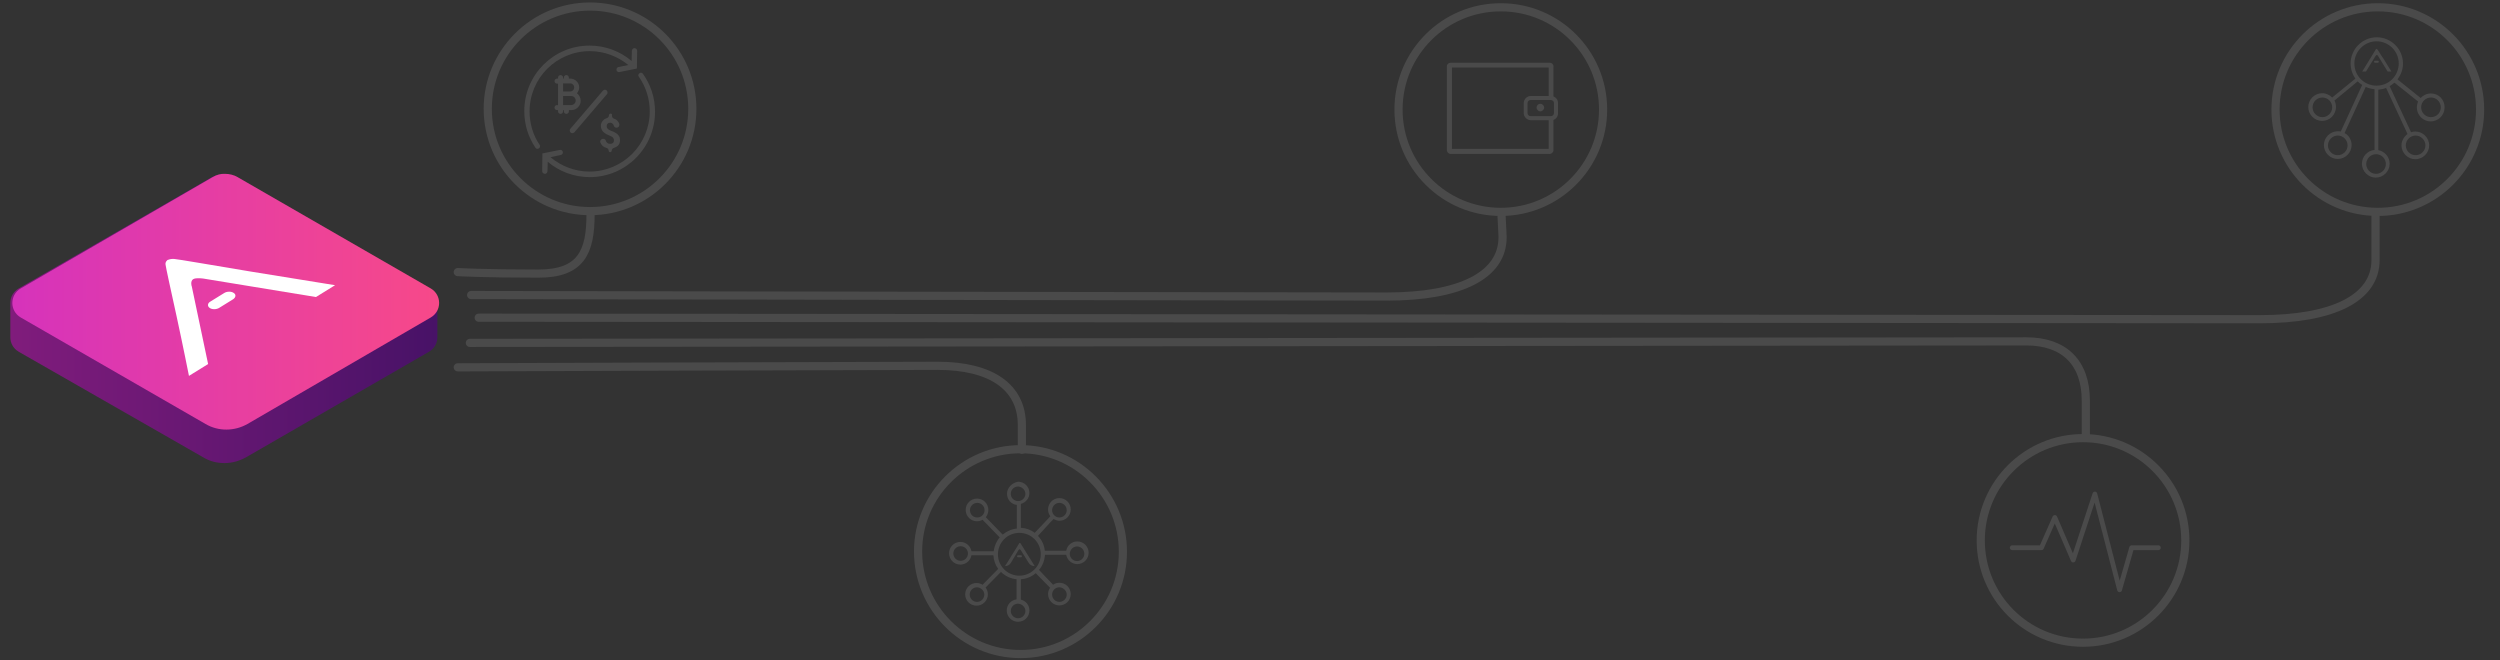 <?xml version="1.0" encoding="utf-8"?>
<!-- Generator: Adobe Illustrator 22.0.1, SVG Export Plug-In . SVG Version: 6.00 Build 0)  -->
<svg version="1.1" id="Layer_1" xmlns="http://www.w3.org/2000/svg" xmlns:xlink="http://www.w3.org/1999/xlink" x="0px" y="0px"
	 viewBox="0 0 992.3 262" style="enable-background:new 0 0 992.3 262;" xml:space="preserve">
<rect x="0" y="0" width="992.3" height="262" fill="#333333" stroke="none"/>
<style type="text/css">
	.st0{fill:none;stroke:#4A4A4A;stroke-width:3.24;stroke-linecap:round;stroke-linejoin:round;}
	.st1{fill:#4A4A4A;}
	.st2{fill:none;stroke:#4A4A4A;stroke-width:3.24;}
	.st3{fill:none;stroke:#4A4A4A;stroke-width:1.9;stroke-linecap:round;stroke-linejoin:round;}
	.st4{fill:url(#SVGID_1_);}
	.st5{fill:none;}
	.st6{fill:url(#SVGID_2_);}
	.st7{fill:#FFFFFF;}
</style>
<g>
	<g id="blockchain">
		<path class="st0" d="M190,126.1c0,0,670,0.6,707,0.6c29.1,0,45.9-8.4,45.9-23.5c0-12.4,0-18.6,0-18.6"/>
		<g>
			<path class="st1" d="M964.9,46.5c-2.2,0-3.9-1.8-3.9-3.9c0-2.2,1.8-3.9,3.9-3.9c2.2,0,3.9,1.8,3.9,3.9
				C968.8,44.8,967.1,46.5,964.9,46.5 M943.3,34c-4.9,0-8.8-3.9-8.8-8.8s4-8.8,8.8-8.8s8.8,3.9,8.8,8.8c0,2-0.7,4-2,5.6
				C948.5,32.8,946,34,943.3,34 M947,65.1c0,2.2-1.8,3.9-3.9,3.9c-2.2,0-3.9-1.8-3.9-3.9c0-2.2,1.8-3.9,3.9-3.9
				C945.2,61.2,947,62.9,947,65.1 M962.7,57.7c0,2.2-1.8,3.9-3.9,3.9c-2.2,0-3.9-1.8-3.9-3.9s1.8-3.9,3.9-3.9S962.7,55.6,962.7,57.7
				 M931.8,57.7c0,2.2-1.8,3.9-3.9,3.9c-2.2,0-3.9-1.8-3.9-3.9s1.8-3.9,3.9-3.9C930.1,53.8,931.8,55.6,931.8,57.7 M921.8,46.5
				c-2.2,0-3.9-1.8-3.9-3.9c0-2.2,1.8-3.9,3.9-3.9c2.2,0,3.9,1.8,3.9,3.9C925.7,44.8,923.9,46.5,921.8,46.5 M964.9,37.1
				c-1.6,0-3.1,0.7-4.1,1.8l-9.2-7.4c1.4-1.8,2.2-4,2.2-6.3c0-5.7-4.7-10.4-10.4-10.4S933,19.5,933,25.2c0,2.2,0.7,4.3,1.9,6
				l-9.2,7.5c-1-1-2.4-1.7-4-1.7c-3,0-5.5,2.5-5.5,5.5s2.5,5.5,5.5,5.5s5.5-2.5,5.5-5.5c0-0.9-0.2-1.8-0.6-2.6l9.2-7.6
				c0.5,0.5,1.1,1,1.8,1.4l-8.5,18.5c-0.4-0.1-0.8-0.1-1.2-0.1c-3,0-5.5,2.5-5.5,5.5s2.5,5.5,5.5,5.5s5.5-2.5,5.5-5.5
				c0-2.1-1.1-3.9-2.8-4.8l8.4-18.3c1.1,0.5,2.3,0.8,3.5,0.9v24.1c-2.8,0.3-5,2.6-5,5.5c0,3,2.5,5.5,5.5,5.5s5.5-2.5,5.5-5.5
				c0-2.7-1.9-4.9-4.5-5.4v-24c1.1-0.1,2.1-0.3,3.1-0.7l8.5,18.3c-1.4,1-2.4,2.7-2.4,4.5c0,3,2.5,5.5,5.5,5.5s5.5-2.5,5.5-5.5
				s-2.5-5.5-5.5-5.5c-0.6,0-1.2,0.1-1.7,0.3l-8.5-18.3c0.7-0.4,1.3-0.9,1.9-1.4l9.4,7.5c-0.3,0.7-0.5,1.5-0.5,2.4
				c0,3,2.5,5.5,5.5,5.5s5.5-2.5,5.5-5.5C970.4,39.5,967.9,37.1,964.9,37.1"/>
			<g>
				<path class="st1" d="M943.8,24.1h-1.1c-0.2,0-0.4,0.2-0.4,0.4s0.2,0.4,0.4,0.4h1.1c0.2,0,0.4-0.2,0.4-0.4S944.1,24.1,943.8,24.1
					"/>
				<path class="st1" d="M943.6,19.6c-0.1-0.1-0.2-0.2-0.3-0.2l0,0l0,0l0,0c-0.1,0-0.2,0.1-0.3,0.2c-0.1,0.2-1.3,2.1-2.5,4.1
					c-1.4,2.3-2.9,4.7-2.9,4.7h1.5l3.8-6.2c0,0,0.3-0.4,0.5-0.4l0,0c0.2,0,0.5,0.4,0.5,0.4l3.8,6.2h1.5c0,0-1.5-2.4-2.9-4.7
					C944.9,21.7,943.8,19.7,943.6,19.6"/>
			</g>
		</g>
		<path class="st2" d="M943.8,84.1c22.4,0,40.6-18.2,40.6-40.6S966.2,2.9,943.8,2.9s-40.6,18.2-40.6,40.6S921.3,84.1,943.8,84.1z"/>
	</g>
	<g id="exchange">
		<path class="st0" d="M181.7,108c0,0,10.4,0.6,32,0.6c17,0,20.7-8.6,20.7-23.5c0-0.5,0-0.2,0,1"/>
		<g id="Group">
			<g>
				<path class="st1" d="M257.9,44.2c0,6.6-2.7,12.6-7,16.9s-10.3,7-16.9,7c-5.9,0-11.3-2.2-15.5-5.7l4.1-0.9
					c0.6-0.1,0.9-0.7,0.8-1.2c-0.1-0.6-0.7-0.9-1.2-0.8l-6.9,1.4l-0.1,7c0,0.6,0.4,1,1,1.1s1-0.4,1.1-1l0.1-3.8
					c4.5,3.8,10.3,6.1,16.7,6.1c14.3,0,25.9-11.6,25.9-26c0-5.6-1.8-10.8-4.8-15c-0.3-0.5-1-0.6-1.4-0.2c-0.5,0.3-0.6,1-0.2,1.4
					C256.2,34.2,257.9,39,257.9,44.2"/>
				<path class="st1" d="M213.9,58.9c0.5-0.3,0.6-1,0.3-1.4c-2.6-3.8-4-8.4-4-13.3c0-6.6,2.7-12.6,7-16.9c4.3-4.3,10.3-7,16.9-7
					c5.8,0,11.1,2.1,15.3,5.5l-3.9,0.8c-0.6,0.1-0.9,0.7-0.8,1.2c0.1,0.6,0.7,0.9,1.2,0.8l6.9-1.4l0.1-7c0-0.6-0.4-1-1-1.1
					c-0.6,0-1,0.4-1.1,1l-0.1,4.1c-4.5-3.8-10.3-6.1-16.7-6.1c-14.3,0-25.9,11.6-25.9,26c0,5.4,1.6,10.3,4.4,14.5
					C212.8,59.1,213.4,59.2,213.9,58.9"/>
				<path class="st1" d="M239.3,36l-12.9,15.1c-0.4,0.4-0.3,1.1,0.1,1.5c0.4,0.4,1.1,0.3,1.5-0.1l12.9-15.1c0.4-0.4,0.3-1.1-0.1-1.5
					S239.7,35.5,239.3,36"/>
				<path class="st1" d="M223.5,38.1h3.2c1,0,1.8,0.8,1.8,1.8s-0.8,1.8-1.8,1.8h-3.2C223.5,41.7,223.5,38.1,223.5,38.1z M223.5,33.1
					h2.8l0,0c0.9,0,1.6,0.7,1.6,1.6c0,0.9-0.7,1.6-1.6,1.6h-2.8C223.5,36.3,223.5,33.1,223.5,33.1z M221.1,41.7c-0.5,0-1,0.4-1,1
					c0,0.5,0.4,1,1,1h0.4v0.5c0,0.5,0.4,1,1,1c0.5,0,1-0.4,1-1v-0.5h0.3v0.5c0,0.5,0.4,1,1,1c0.5,0,1-0.4,1-1v-0.5h1
					c2,0,3.7-1.7,3.7-3.7c0-1.2-0.6-2.3-1.5-3c0.5-0.6,0.9-1.4,0.9-2.3c0-1.9-1.6-3.5-3.5-3.5h-0.6v-0.4c0-0.5-0.4-1-1-1
					c-0.5,0-1,0.4-1,1v0.4h-0.3v-0.4c0-0.5-0.4-1-1-1c-0.5,0-1,0.4-1,1v0.4h-0.4c-0.5,0-1,0.4-1,1c0,0.5,0.4,1,1,1h0.4v8.6
					L221.1,41.7L221.1,41.7L221.1,41.7z"/>
				<path class="st1" d="M242.4,45.1L242.4,45.1c-0.4,0-0.7,0.3-0.7,0.6v0.1c0,0.5-0.4,1-0.9,1.1c-0.6,0.2-1.1,0.5-1.4,0.9
					c-0.6,0.6-0.9,1.3-0.9,2.2c0,0.5,0.1,1,0.3,1.4s0.4,0.7,0.7,1s0.7,0.5,1.1,0.8c0.4,0.2,0.9,0.4,1.5,0.7c0.6,0.2,1,0.5,1.2,0.7
					c0.2,0.3,0.4,0.6,0.4,1.1c0,0.4-0.1,0.8-0.4,1c-0.3,0.3-0.6,0.4-1.1,0.4c-0.6,0-1-0.2-1.3-0.5c-0.2-0.2-0.3-0.4-0.4-0.7
					c-0.1-0.5-0.6-0.8-1.1-0.8l0,0c-0.8,0-1.4,0.8-1.1,1.5c0.2,0.4,0.4,0.8,0.7,1.1c0.4,0.5,1,0.8,1.7,1c0.5,0.1,0.9,0.6,0.9,1.1
					l0,0c0,0.4,0.3,0.6,0.6,0.6s0.6-0.3,0.6-0.6l0,0c0-0.5,0.4-1,0.9-1.1c0.6-0.2,1.1-0.5,1.5-0.8c0.6-0.6,0.9-1.3,0.9-2.2
					c0-0.5-0.1-0.9-0.2-1.3c-0.2-0.4-0.4-0.7-0.7-1s-0.6-0.5-1.1-0.8c-0.4-0.2-0.9-0.5-1.6-0.7c-0.6-0.3-1.1-0.5-1.3-0.8
					c-0.2-0.2-0.4-0.6-0.4-1s0.1-0.8,0.4-1c0.2-0.3,0.6-0.4,1-0.4s0.8,0.2,1.1,0.5c0.1,0.2,0.2,0.4,0.3,0.6c0.1,0.5,0.6,0.9,1.1,0.9
					l0,0c0.8,0,1.3-0.8,1.1-1.5c-0.1-0.4-0.3-0.8-0.6-1.1c-0.4-0.5-0.9-0.8-1.5-1c-0.5-0.2-0.8-0.6-0.8-1.1v-0.2
					C243,45.3,242.7,45.1,242.4,45.1"/>
			</g>
			<path class="st2" d="M234.2,83.8c22.4,0,40.6-18.2,40.6-40.6c0-22.4-18.2-40.6-40.6-40.6s-40.6,18.2-40.6,40.6
				C193.6,65.6,211.8,83.8,234.2,83.8z"/>
		</g>
	</g>
	<g id="wallets">
		<path class="st0" d="M187,117.1c0,0,326.6,0.6,363.5,0.6c29.1,0,45.9-8.4,45.9-23.5c0-0.2-0.1-3-0.4-8.4"/>
		<g>
			<g>
				<path class="st1" d="M616.8,44.9c0,0.6-0.5,1.2-1.2,1.2h-8.1c-0.6,0-1.2-0.5-1.2-1.2v-4c0-0.6,0.5-1.2,1.2-1.2h8.1
					c0.6,0,1.2,0.5,1.2,1.2V44.9z M614.7,59.1h-38.4V26.8h38.4v11.3h-7.1c-1.5,0-2.8,1.3-2.8,2.8v4c0,1.5,1.3,2.8,2.8,2.8h7.1V59.1z
					 M616.6,38.3v-12c0-0.8-0.7-1.4-1.5-1.4h-39.3c-0.8,0-1.5,0.6-1.5,1.4v33.3c0,0.8,0.7,1.5,1.5,1.5h39.3c0.8,0,1.5-0.7,1.5-1.5
					v-12c1.1-0.4,1.8-1.4,1.8-2.6v-4.1C618.4,39.7,617.7,38.7,616.6,38.3z"/>
				<path class="st1" d="M611.4,41.2c0.8,0,1.5,0.7,1.5,1.5s-0.7,1.5-1.5,1.5s-1.5-0.7-1.5-1.5C609.9,41.9,610.5,41.2,611.4,41.2"/>
			</g>
			<path class="st2" d="M595.7,84.1c22.4,0,40.6-18.2,40.6-40.6S618.2,2.9,595.7,2.9s-40.6,18.2-40.6,40.6S573.3,84.1,595.7,84.1z"
				/>
		</g>
	</g>
	<g id="dapps">
		<g>
			<g>
				<path class="st1" d="M407,196c0,1.6-1.3,2.9-2.9,2.9s-2.9-1.3-2.9-2.9s1.3-2.9,2.9-2.9C405.7,193.2,407,194.5,407,196
					 M413.1,220c0,4.7-3.8,8.5-8.5,8.5s-8.5-3.8-8.5-8.5s3.8-8.5,8.5-8.5S413.1,215.3,413.1,220 M427.5,216.9c1.6,0,2.9,1.3,2.9,2.9
					s-1.3,2.9-2.9,2.9c-1.6,0-2.9-1.3-2.9-2.9C424.7,218.1,426,216.9,427.5,216.9 M381.3,222.6c-1.6,0-2.9-1.3-2.9-2.9
					s1.3-2.9,2.9-2.9c1.6,0,2.9,1.3,2.9,2.9C384.2,221.3,382.9,222.6,381.3,222.6 M417.6,202.5c0-1.6,1.3-2.9,2.9-2.9
					c1.6,0,2.9,1.3,2.9,2.9s-1.3,2.9-2.9,2.9S417.6,204.1,417.6,202.5 M423.4,236c0,1.6-1.3,2.9-2.9,2.9c-1.6,0-2.9-1.3-2.9-2.9
					s1.3-2.9,2.9-2.9C422.1,233.2,423.4,234.5,423.4,236 M407,242.5c0,1.6-1.3,2.9-2.9,2.9s-2.9-1.3-2.9-2.9s1.3-2.9,2.9-2.9
					C405.7,239.7,407,241,407,242.5 M390.7,236c0,1.6-1.3,2.9-2.9,2.9c-1.6,0-2.9-1.3-2.9-2.9s1.3-2.9,2.9-2.9
					C389.4,233.2,390.7,234.5,390.7,236 M385,202.5c0-1.6,1.3-2.9,2.9-2.9s2.9,1.3,2.9,2.9s-1.3,2.9-2.9,2.9
					C386.2,205.4,385,204.1,385,202.5 M399.7,196c0,2.3,1.7,4.2,3.9,4.4v9.4c-2.1,0.2-4.1,1.1-5.6,2.4l-6.7-6.9c0.6-0.8,1-1.8,1-2.9
					c0-2.5-2-4.5-4.5-4.5s-4.5,2-4.5,4.5s2,4.5,4.5,4.5c0.8,0,1.5-0.2,2.2-0.6l6.8,7c-1.3,1.5-2.1,3.4-2.4,5.5h-8.8
					c-0.4-2.1-2.2-3.7-4.4-3.7c-2.5,0-4.5,2-4.5,4.5s2,4.5,4.5,4.5c2.2,0,4-1.6,4.4-3.7h8.7c0.1,2,0.8,3.9,1.9,5.4l-6.2,6.3
					c-0.7-0.4-1.5-0.7-2.4-0.7c-2.5,0-4.5,2-4.5,4.5s2,4.5,4.5,4.5s4.5-2,4.5-4.5c0-1-0.3-1.9-0.9-2.7l6.1-6.2
					c1.6,1.6,3.8,2.7,6.2,2.9v8c-2.2,0.3-3.9,2.1-3.9,4.4c0,2.5,2,4.5,4.5,4.5s4.5-2,4.5-4.5c0-2.1-1.4-3.8-3.4-4.3v-8.1
					c2.2-0.1,4.3-1,5.9-2.4l5.7,5.8c-0.5,0.7-0.8,1.6-0.8,2.5c0,2.5,2,4.5,4.5,4.5s4.5-2,4.5-4.5s-2-4.5-4.5-4.5
					c-0.9,0-1.8,0.3-2.5,0.8l-5.6-5.9c1.4-1.6,2.2-3.7,2.4-6h8.4c0.4,2.1,2.2,3.7,4.4,3.7c2.5,0,4.5-2,4.5-4.5s-2-4.5-4.5-4.5
					c-2.2,0-4,1.6-4.4,3.7h-8.5c-0.2-2.3-1.2-4.3-2.7-5.9l5.1-5.6l1.1-1.1c0.7,0.4,1.5,0.7,2.3,0.7c2.5,0,4.5-2,4.5-4.5
					s-2-4.5-4.5-4.5s-4.5,2-4.5,4.5c0,1,0.3,2,0.9,2.7l-1,1.1l-5.2,5.5c-1.5-1.2-3.4-1.9-5.5-2V200c1.9-0.5,3.4-2.2,3.4-4.3
					c0-2.5-2-4.5-4.5-4.5C401.7,191.6,399.7,193.6,399.7,196"/>
				<g>
					<path class="st1" d="M405.2,220.4h-1.1c-0.2,0-0.4,0.2-0.4,0.4c0,0.2,0.2,0.4,0.4,0.4h1.1c0.2,0,0.4-0.2,0.4-0.4
						C405.7,220.6,405.5,220.4,405.2,220.4"/>
					<path class="st1" d="M404.2,218.4c0,0,0.3-0.4,0.5-0.4l0,0c0.2,0,0.5,0.4,0.5,0.4l3.1,5c0.5,0.8,1.4,1.3,2.4,1.3h0
						c0,0-1.6-2.5-3-4.8c-1.3-2.1-2.5-4.1-2.6-4.2s-0.2-0.2-0.3-0.2l0,0l0,0l0,0c-0.1,0-0.3,0.1-0.3,0.2c-0.1,0.2-1.3,2.2-2.6,4.2
						c-1.4,2.4-3,4.8-3,4.8l0,0c1,0,1.9-0.5,2.4-1.4L404.2,218.4z"/>
				</g>
			</g>
			<path class="st2" d="M405.1,259.6c22.4,0,40.6-18.2,40.6-40.6s-18.2-40.7-40.6-40.7s-40.7,18.2-40.7,40.6
				S382.6,259.6,405.1,259.6z"/>
		</g>
		<path class="st0" d="M181.7,145.8c0,0,163.5-0.6,190.5-0.6c21.2,0,33.4,8.4,33.4,23.5c0,9.8,0,9.8,0,9.8"/>
	</g>
	<g id="activity">
		<path class="st0" d="M186.5,136.1c0,0,598.7-0.6,617.8-0.6c15,0,23.6,8.4,23.6,23.5s0,14.8,0,14.8"/>
		<g>
			<path class="st2" d="M826.8,255.1c22.4,0,40.6-18.2,40.6-40.6s-18.2-40.6-40.6-40.6c-22.4,0-40.6,18.2-40.6,40.6
				S804.3,255.1,826.8,255.1z"/>
			<polyline class="st3" points="798.7,217.4 810.3,217.4 815.6,205.4 822.9,222.3 831.5,196.1 841.3,234.1 846.1,217.4 
				856.7,217.4 			"/>
		</g>
	</g>
</g>
<g>
	<g>
		
			<linearGradient id="SVGID_1_" gradientUnits="userSpaceOnUse" x1="256.796" y1="510.812" x2="257.796" y2="510.812" gradientTransform="matrix(169.408 0 0 -114.535 -43499.203 58632.309)">
			<stop  offset="0" style="stop-color:#801C7C"/>
			<stop  offset="1" style="stop-color:#481267"/>
		</linearGradient>
		<path class="st4" d="M83.6,70.6L7.4,114.5c-2.2,1.3-3.3,3.5-3.3,5.7v13.7c0,2.2,1.1,4.4,3.3,5.7l73.4,42c2.5,1.5,5.3,2.2,8.2,2.2
			h0.2c2.9,0,5.7-0.8,8.3-2.2l72.8-42c2.2-1.3,3.3-3.5,3.3-5.7s0-11.4,0-13.6s-1.1-4.5-3.3-5.8L93.5,70.6c-1.5-0.9-3.3-1.3-5-1.3
			C86.8,69.3,85.1,69.7,83.6,70.6"/>
	</g>
	<g>
		<path class="st5" d="M173.5,120.3c0-2.2-1.1-4.5-3.3-5.8L93.5,70.6c-3.1-1.8-6.9-1.8-10,0L7.4,114.5c-2.2,1.3-3.3,3.5-3.3,5.7
			v13.7c0,2.2,1.1,4.4,3.3,5.7l73.4,42c5.1,3,11.5,2.9,16.6,0l72.8-42c2.2-1.3,3.3-3.5,3.3-5.7C173.5,131.7,173.5,122.5,173.5,120.3
			"/>
	</g>
	<g>
		
			<linearGradient id="SVGID_2_" gradientUnits="userSpaceOnUse" x1="256.8" y1="510.215" x2="257.795" y2="510.215" gradientTransform="matrix(169.343 0 0 -101.597 -43481.602 51955.898)">
			<stop  offset="0" style="stop-color:#D633BB"/>
			<stop  offset="1" style="stop-color:#F74989"/>
		</linearGradient>
		<path class="st6" d="M84.4,70.3L8.2,114.5c-4.4,2.6-4.4,8.9,0,11.5l73.4,42.3c5.1,3,11.5,2.9,16.6,0L171,126
			c4.4-2.6,4.4-8.9,0-11.5L94.3,70.3c-1.5-0.9-3.3-1.3-5-1.3C87.6,68.9,85.9,69.4,84.4,70.3"/>
		<g>
			<path class="st7" d="M92.5,118.8l-5.5,3.4c-1.1,0.7-2.9,0.7-3.8,0c-1-0.7-0.8-1.9,0.3-2.5l5.5-3.4c1.1-0.7,2.9-0.7,3.8,0
				C93.8,116.9,93.6,118.1,92.5,118.8"/>
			<path class="st7" d="M76.7,110.8c1.2-0.7,4.2-0.2,4.2-0.2l44.5,7.3l7.6-4.7c0,0-17.5-2.8-34-5.5c-14.4-2.4-28.3-4.8-29.7-4.9
				c-0.7-0.1-1.8,0-2.5,0.3c0,0-0.2,0.1-0.3,0.1l0,0c-0.1,0-0.2,0.2-0.2,0.2c-0.5,0.4-0.7,1.1-0.6,1.6c0.1,1,2.2,10.6,4.4,20.6
				c2.5,11.5,4.9,23.6,4.9,23.6l7.6-4.7l-6.5-30.9C76,113.6,75.5,111.5,76.7,110.8"/>
		</g>
	</g>
</g>
</svg>
